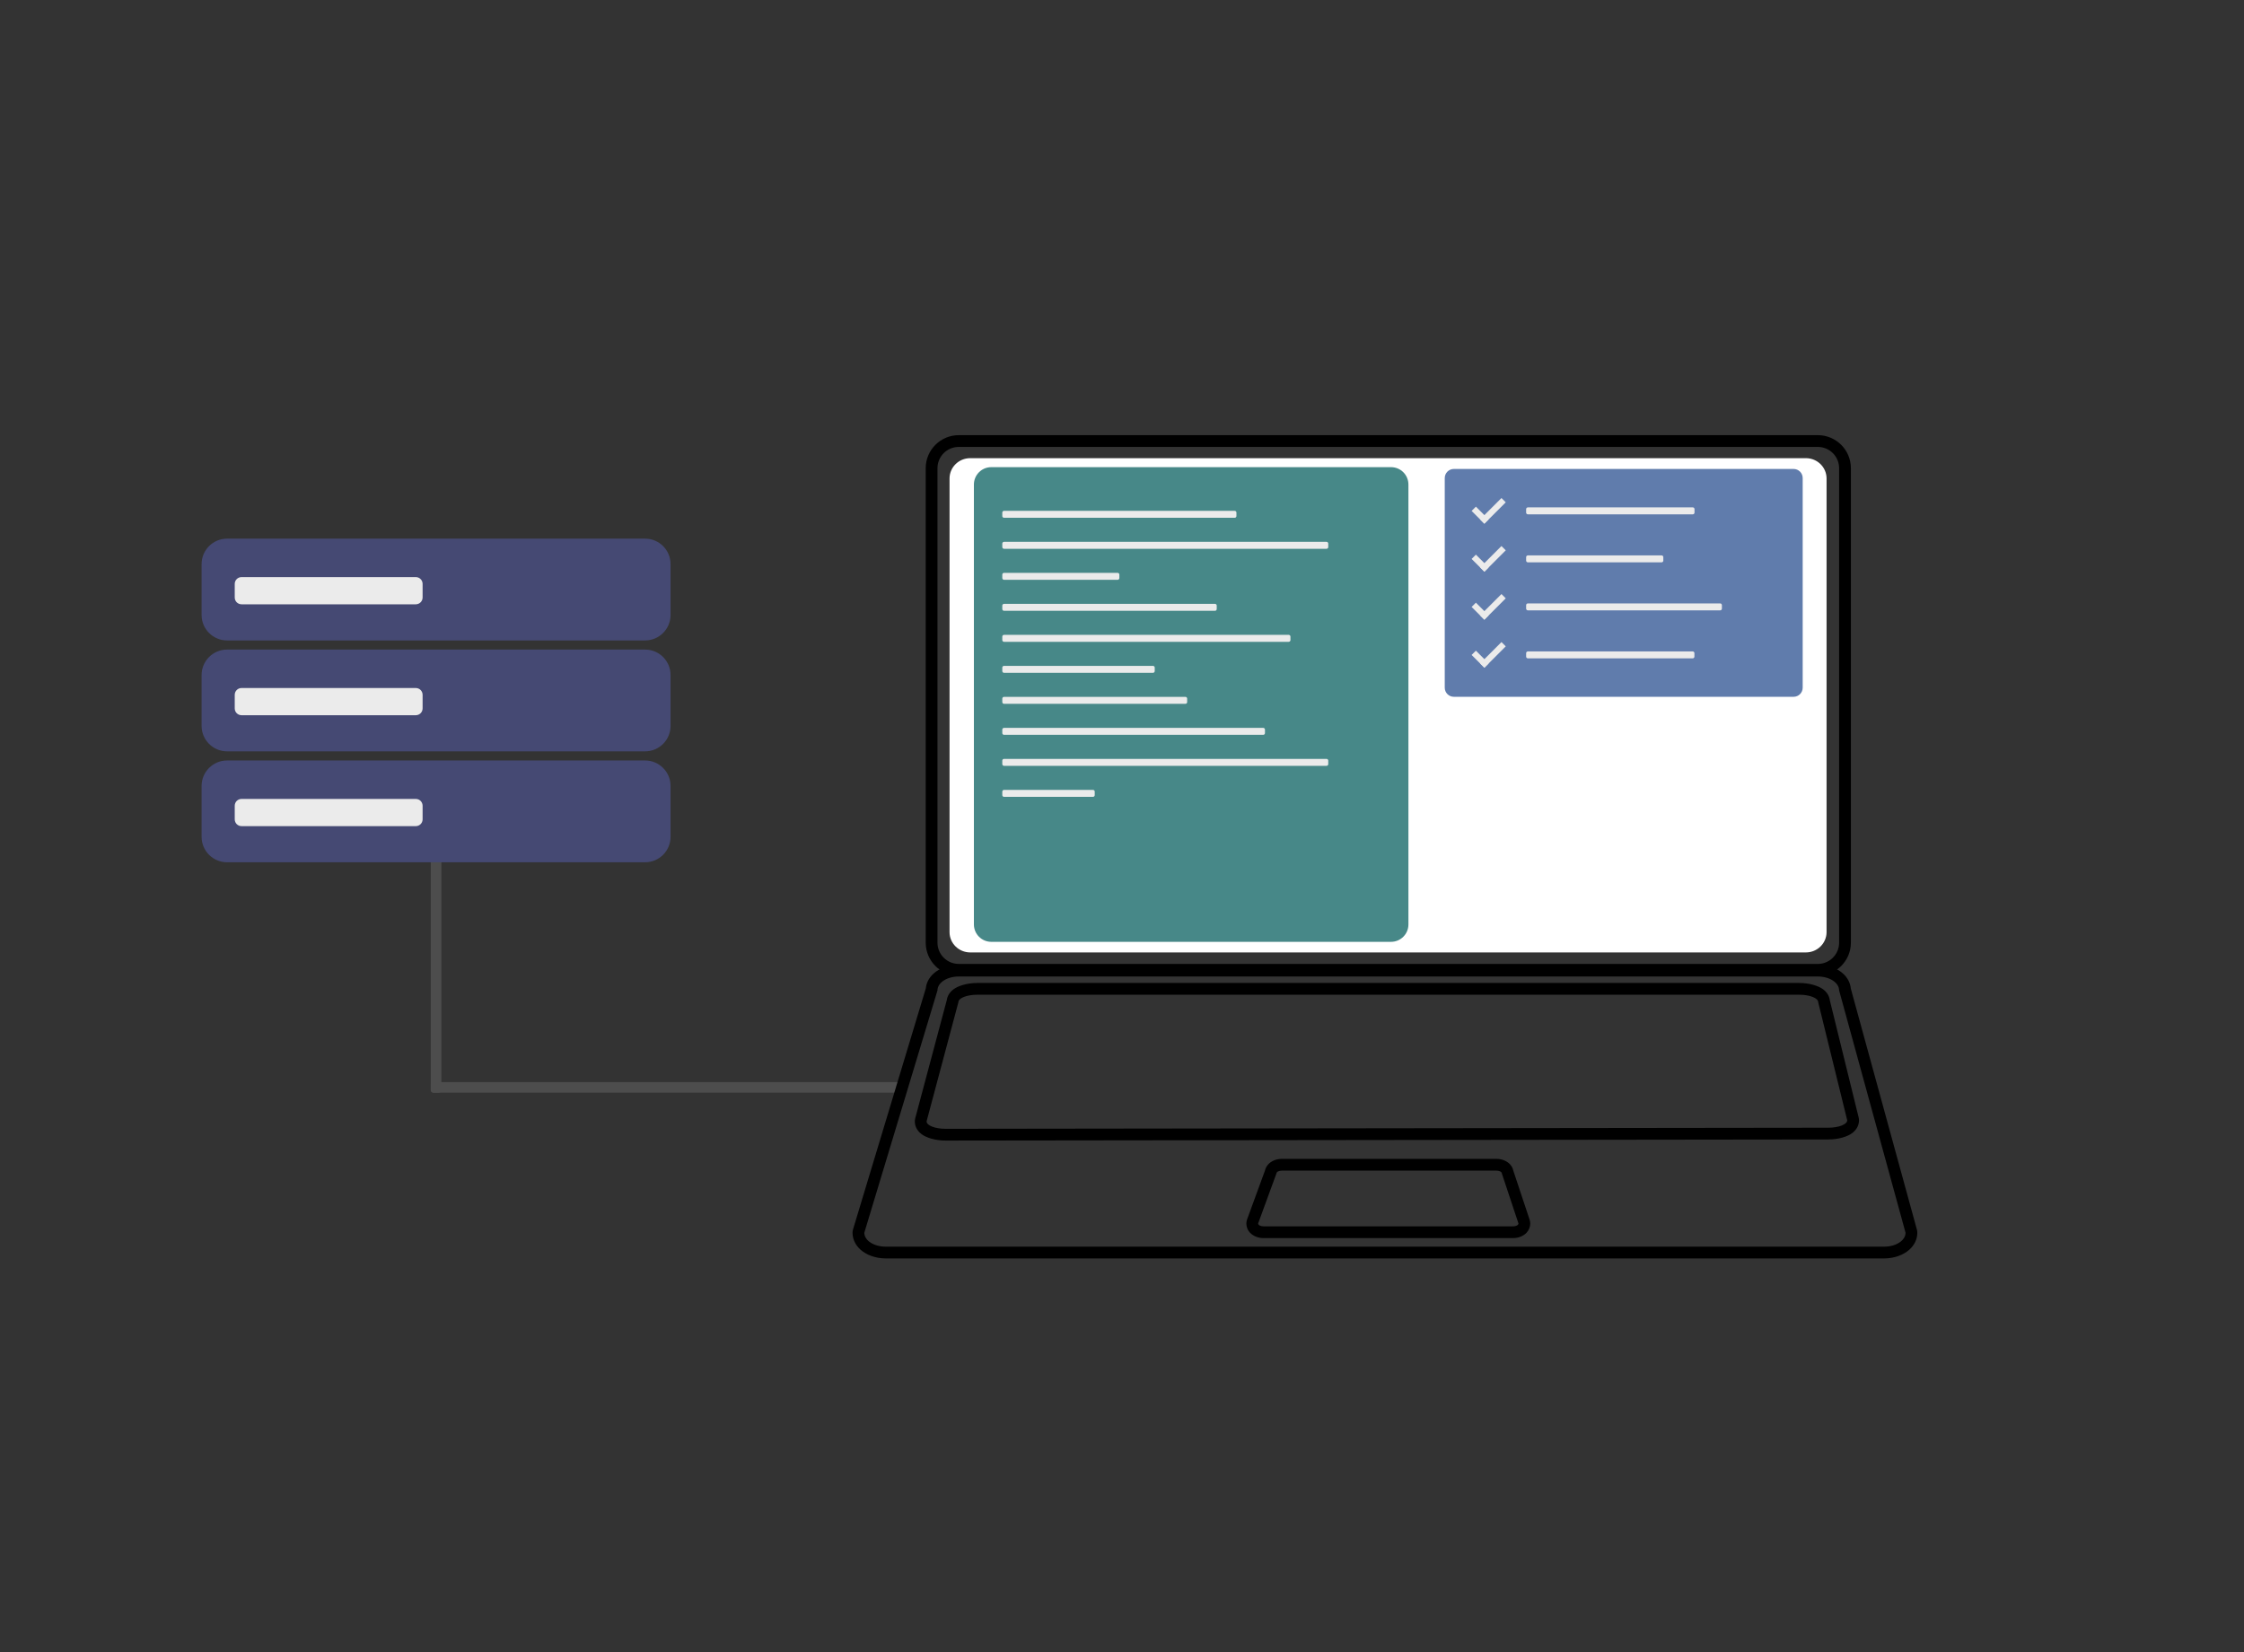 <?xml version="1.0" encoding="UTF-8" standalone="no"?>
<!DOCTYPE svg PUBLIC "-//W3C//DTD SVG 1.1//EN" "http://www.w3.org/Graphics/SVG/1.1/DTD/svg11.dtd">
<svg width="100%" height="100%" viewBox="0 0 763 562" version="1.1" xmlns="http://www.w3.org/2000/svg" xmlns:xlink="http://www.w3.org/1999/xlink" xml:space="preserve" xmlns:serif="http://www.serif.com/" style="fill-rule:evenodd;clip-rule:evenodd;stroke-linejoin:round;stroke-miterlimit:2;">
    <rect x="0" y="0" width="763" height="562" fill="#333333" stroke="none"/>
    <rect id="MIB7" x="0" y="0" width="762.919" height="561.796" style="fill:none;"/>
    <g id="Wires">
        <path d="M150.076,290.099C150.076,289.602 149.672,289.199 149.175,289.199L147.374,289.199C146.877,289.199 146.473,289.602 146.473,290.099L146.473,370.739C146.473,371.236 146.877,371.64 147.374,371.64L149.175,371.64C149.672,371.64 150.076,371.236 150.076,370.739L150.076,290.099Z" style="fill:rgb(77,77,77);"/>
        <path d="M306.417,371.64C306.915,371.64 307.318,371.236 307.318,370.739L307.318,368.938C307.318,368.441 306.915,368.037 306.417,368.037L147.374,368.037C146.877,368.037 146.473,368.441 146.473,368.938L146.473,370.739C146.473,371.236 146.877,371.64 147.374,371.64L306.417,371.64Z" style="fill:rgb(77,77,77);"/>
    </g>
    <g id="Laptop">
        <path id="CaseTop" d="M629.332,159.236C629.332,153.039 624.301,148.007 618.103,148.007C618.103,148.007 325.988,148.007 325.988,148.007C319.79,148.007 314.759,153.039 314.759,159.236C314.759,159.236 314.759,320.617 314.759,320.617C314.759,326.814 319.79,331.846 325.988,331.846C325.988,331.846 618.103,331.846 618.103,331.846C624.301,331.846 629.332,326.814 629.332,320.617C629.332,320.617 629.332,159.236 629.332,159.236ZM625.332,159.236C625.332,155.246 622.093,152.007 618.103,152.007L325.988,152.007C321.998,152.007 318.759,155.246 318.759,159.236L318.759,320.617C318.759,324.607 321.998,327.846 325.988,327.846L618.103,327.846C622.093,327.846 625.332,324.607 625.332,320.617L625.332,159.236Z"/>
        <path id="Screen" d="M621.065,162.739C621.065,158.924 617.914,155.828 614.034,155.828L329.892,155.828C326.011,155.828 322.86,158.924 322.86,162.739L322.86,317.026C322.86,320.84 326.011,323.937 329.892,323.937L614.034,323.937C617.914,323.937 621.065,320.84 621.065,317.026L621.065,162.739Z" style="fill:white;"/>
        <path id="CaseBottom" d="M629.304,336.214C629.136,334.311 628.216,332.517 626.6,331.074C624.674,329.356 621.606,328.122 618.103,328.122L325.988,328.122C322.485,328.122 319.417,329.356 317.491,331.074C315.893,332.5 314.976,334.27 314.793,336.149C314.793,336.148 290.051,418.12 290.051,418.12C289.938,418.495 289.88,418.884 289.88,419.276C289.88,421.413 290.817,423.45 292.612,425.053C294.538,426.771 297.606,428.005 301.109,428.005L640.693,428.005C644.196,428.005 647.264,426.771 649.19,425.053C650.986,423.45 651.922,421.413 651.922,419.276C651.922,418.919 651.874,418.563 651.78,418.218L629.304,336.209L629.304,336.214ZM625.332,336.851C625.332,334.241 622.093,332.122 618.103,332.122L325.988,332.122C321.998,332.122 318.759,334.241 318.759,336.851L293.88,419.276C293.88,421.886 297.119,424.005 301.109,424.005L640.693,424.005C644.683,424.005 647.922,421.886 647.922,419.276L625.332,336.851Z"/>
        <path id="Keyboard" d="M622.172,340.204C622.009,338.897 621.329,337.573 619.904,336.496C618.369,335.336 615.331,334.323 611.769,334.323L332.322,334.323C328.76,334.323 325.722,335.336 324.187,336.496C322.783,337.557 322.103,338.858 321.926,340.147C321.927,340.143 311.188,380.368 311.188,380.368C311.098,380.705 311.052,381.052 311.052,381.4C311.052,382.909 311.701,384.498 313.361,385.752C314.896,386.912 317.933,387.925 321.496,387.925L621.652,387.554C625.209,387.554 628.247,386.54 629.782,385.38C631.441,384.127 632.09,382.538 632.09,381.029C632.09,380.707 632.051,380.387 631.975,380.074L622.171,340.197L622.172,340.204ZM618.212,340.848C618.212,339.454 615.325,338.323 611.769,338.323L332.322,338.323C328.766,338.323 325.879,339.454 325.879,340.848L315.052,381.4C315.052,382.794 317.939,383.925 321.496,383.925L621.647,383.554C625.203,383.554 628.09,382.423 628.09,381.029L618.212,340.848Z"/>
        <path id="Touch" d="M514.568,398.211C514.403,397.39 514.008,396.601 513.34,395.906C512.481,395.013 510.842,394.151 508.85,394.151C508.85,394.151 435.813,394.151 435.813,394.151C433.821,394.151 432.182,395.013 431.323,395.906C430.68,396.576 430.288,397.333 430.114,398.123C430.115,398.118 424.029,414.748 424.029,414.748C423.867,415.188 423.785,415.653 423.785,416.122C423.785,417.266 424.19,418.392 425.103,419.342C425.961,420.235 427.601,421.098 429.592,421.098L514.499,421.098C516.49,421.098 518.13,420.235 518.988,419.342C519.901,418.392 520.306,417.266 520.306,416.122C520.306,415.694 520.237,415.268 520.102,414.861L514.567,398.205L514.568,398.211ZM510.658,399.126C510.658,398.588 509.848,398.151 508.85,398.151L435.813,398.151C434.815,398.151 434.005,398.588 434.005,399.126L427.785,416.122C427.785,416.661 428.595,417.098 429.592,417.098L514.499,417.098C515.496,417.098 516.306,416.661 516.306,416.122L510.658,399.126Z"/>
        <g id="Frames">
            <path id="editor" d="M478.889,164.797C478.889,161.535 476.241,158.887 472.979,158.887L337.054,158.887C333.793,158.887 331.144,161.535 331.144,164.797L331.144,314.423C331.144,317.685 333.793,320.333 337.054,320.333L472.979,320.333C476.241,320.333 478.889,317.685 478.889,314.423L478.889,164.797Z" style="fill:rgb(71,136,136);"/>
            <clipPath id="_clip1">
                <path d="M478.889,164.797C478.889,161.535 476.241,158.887 472.979,158.887L337.054,158.887C333.793,158.887 331.144,161.535 331.144,164.797L331.144,314.423C331.144,317.685 333.793,320.333 337.054,320.333L472.979,320.333C476.241,320.333 478.889,317.685 478.889,314.423L478.889,164.797Z"/>
            </clipPath>
            <g clip-path="url(#_clip1)">
                <g id="Lines">
                    <path d="M420.409,174.334C420.409,174.008 420.144,173.743 419.817,173.743L341.389,173.743C341.062,173.743 340.797,174.008 340.797,174.334L340.797,175.516C340.797,175.843 341.062,176.108 341.389,176.108L419.817,176.108C420.144,176.108 420.409,175.843 420.409,175.516L420.409,174.334Z" style="fill:rgb(235,235,235);"/>
                    <path d="M451.632,184.88C451.632,184.554 451.367,184.289 451.041,184.289L341.389,184.289C341.062,184.289 340.797,184.554 340.797,184.88L340.797,186.062C340.797,186.389 341.062,186.653 341.389,186.653L451.041,186.653C451.367,186.653 451.632,186.389 451.632,186.062L451.632,184.88Z" style="fill:rgb(235,235,235);"/>
                    <path d="M380.603,195.426C380.603,195.099 380.338,194.834 380.012,194.834L341.389,194.834C341.062,194.834 340.797,195.099 340.797,195.426L340.797,196.608C340.797,196.934 341.062,197.199 341.389,197.199L380.012,197.199C380.338,197.199 380.603,196.934 380.603,196.608L380.603,195.426Z" style="fill:rgb(235,235,235);"/>
                    <path d="M413.711,205.971C413.711,205.645 413.446,205.38 413.12,205.38L341.389,205.38C341.062,205.38 340.797,205.645 340.797,205.971L340.797,207.154C340.797,207.48 341.062,207.745 341.389,207.745L413.12,207.745C413.446,207.745 413.711,207.48 413.711,207.154L413.711,205.971Z" style="fill:rgb(235,235,235);"/>
                    <path d="M438.776,216.517C438.776,216.191 438.511,215.926 438.184,215.926L341.389,215.926C341.062,215.926 340.797,216.191 340.797,216.517L340.797,217.7C340.797,218.026 341.062,218.291 341.389,218.291L438.184,218.291C438.511,218.291 438.776,218.026 438.776,217.7L438.776,216.517Z" style="fill:rgb(235,235,235);"/>
                    <path d="M392.628,227.063C392.628,226.737 392.363,226.472 392.037,226.472L341.389,226.472C341.062,226.472 340.797,226.737 340.797,227.063L340.797,228.245C340.797,228.572 341.062,228.837 341.389,228.837L392.037,228.837C392.363,228.837 392.628,228.572 392.628,228.245L392.628,227.063Z" style="fill:rgb(235,235,235);"/>
                    <path d="M403.656,237.609C403.656,237.282 403.391,237.018 403.065,237.018L341.389,237.018C341.062,237.018 340.797,237.282 340.797,237.609L340.797,238.791C340.797,239.117 341.062,239.382 341.389,239.382L403.065,239.382C403.391,239.382 403.656,239.117 403.656,238.791L403.656,237.609Z" style="fill:rgb(235,235,235);"/>
                    <path d="M430.108,248.155C430.108,247.828 429.843,247.563 429.517,247.563L341.389,247.563C341.062,247.563 340.797,247.828 340.797,248.155L340.797,249.337C340.797,249.663 341.062,249.928 341.389,249.928L429.517,249.928C429.843,249.928 430.108,249.663 430.108,249.337L430.108,248.155Z" style="fill:rgb(235,235,235);"/>
                    <path d="M451.632,258.7C451.632,258.374 451.367,258.109 451.041,258.109L341.389,258.109C341.062,258.109 340.797,258.374 340.797,258.7L340.797,259.883C340.797,260.209 341.062,260.474 341.389,260.474L451.041,260.474C451.367,260.474 451.632,260.209 451.632,259.883L451.632,258.7Z" style="fill:rgb(235,235,235);"/>
                    <path d="M372.227,269.246C372.227,268.92 371.962,268.655 371.635,268.655L341.389,268.655C341.062,268.655 340.797,268.92 340.797,269.246L340.797,270.429C340.797,270.755 341.062,271.02 341.389,271.02L371.635,271.02C371.962,271.02 372.227,270.755 372.227,270.429L372.227,269.246Z" style="fill:rgb(235,235,235);"/>
                </g>
            </g>
            <path id="t1" d="M612.947,162.598C612.947,160.887 611.558,159.498 609.847,159.498L494.341,159.498C492.63,159.498 491.241,160.887 491.241,162.598L491.241,233.892C491.241,235.603 492.63,236.992 494.341,236.992L609.847,236.992C611.558,236.992 612.947,235.603 612.947,233.892L612.947,162.598Z" style="fill:rgb(96,124,172);"/>
            <g id="Checklist">
                <g id="Checklist-Point">
                    <g id="Tick1" serif:id="Tick">
                        <path d="M501.832,172.315L500.374,173.773L504.714,178.113L506.172,176.655L501.832,172.315Z" style="fill:rgb(235,235,235);"/>
                        <path d="M511.982,170.846L510.524,169.388L503.257,176.655L504.714,178.113L511.982,170.846Z" style="fill:rgb(235,235,235);"/>
                    </g>
                    <path d="M576.166,173.159C576.166,172.833 575.901,172.568 575.575,172.568L519.506,172.568C519.18,172.568 518.915,172.833 518.915,173.159L518.915,174.342C518.915,174.668 519.18,174.933 519.506,174.933L575.575,174.933C575.901,174.933 576.166,174.668 576.166,174.342L576.166,173.159Z" style="fill:rgb(235,235,235);"/>
                </g>
                <g id="Checklist-Point1" serif:id="Checklist-Point">
                    <g id="Tick">
                        <path d="M501.832,188.645L500.374,190.103L504.714,194.443L506.172,192.985L501.832,188.645Z" style="fill:rgb(235,235,235);"/>
                        <path d="M511.982,187.176L510.524,185.718L503.257,192.985L504.714,194.443L511.982,187.176Z" style="fill:rgb(235,235,235);"/>
                    </g>
                    <path d="M565.557,189.489C565.557,189.163 565.292,188.898 564.966,188.898L519.506,188.898C519.18,188.898 518.915,189.163 518.915,189.489L518.915,190.672C518.915,190.998 519.18,191.263 519.506,191.263L564.966,191.263C565.292,191.263 565.557,190.998 565.557,190.672L565.557,189.489Z" style="fill:rgb(235,235,235);"/>
                </g>
                <g id="Checklist-Point2" serif:id="Checklist-Point">
                    <g id="Tick2" serif:id="Tick">
                        <path d="M501.832,204.975L500.374,206.433L504.714,210.773L506.172,209.315L501.832,204.975Z" style="fill:rgb(235,235,235);"/>
                        <path d="M511.982,203.505L510.524,202.048L503.257,209.315L504.714,210.773L511.982,203.505Z" style="fill:rgb(235,235,235);"/>
                    </g>
                    <path d="M585.475,205.819C585.475,205.493 585.21,205.228 584.884,205.228L519.506,205.228C519.18,205.228 518.915,205.493 518.915,205.819L518.915,207.001C518.915,207.328 519.18,207.593 519.506,207.593L584.884,207.593C585.21,207.593 585.475,207.328 585.475,207.001L585.475,205.819Z" style="fill:rgb(235,235,235);"/>
                </g>
                <g id="Checklist-Point3" serif:id="Checklist-Point">
                    <g id="Tick3" serif:id="Tick">
                        <path d="M501.832,221.305L500.374,222.763L504.714,227.103L506.172,225.645L501.832,221.305Z" style="fill:rgb(235,235,235);"/>
                        <path d="M511.982,219.835L510.524,218.378L503.257,225.645L504.714,227.103L511.982,219.835Z" style="fill:rgb(235,235,235);"/>
                    </g>
                    <path d="M576.132,222.149C576.132,221.823 575.867,221.558 575.541,221.558L519.506,221.558C519.18,221.558 518.915,221.823 518.915,222.149L518.915,223.331C518.915,223.658 519.18,223.922 519.506,223.922L575.541,223.922C575.867,223.922 576.132,223.658 576.132,223.331L576.132,222.149Z" style="fill:rgb(235,235,235);"/>
                </g>
            </g>
        </g>
    </g>
    <g id="Rack">
        <g id="Server">
            <path d="M228.001,191.858C228.001,187.081 224.123,183.203 219.346,183.203L77.203,183.203C72.426,183.203 68.548,187.081 68.548,191.858L68.548,209.168C68.548,213.945 72.426,217.823 77.203,217.823L219.346,217.823C224.123,217.823 228.001,213.945 228.001,209.168L228.001,191.858Z" style="fill:rgb(69,73,115);"/>
            <circle cx="195.855" cy="200.906" r="4.392" style="fill:transparent"/>
            <circle cx="209.286" cy="200.906" r="4.392" style="fill:transparent"/>
            <path d="M143.693,198.593C143.693,197.317 142.657,196.28 141.38,196.28L82.128,196.28C80.852,196.28 79.815,197.317 79.815,198.593L79.815,203.219C79.815,204.496 80.852,205.532 82.128,205.532L141.38,205.532C142.657,205.532 143.693,204.496 143.693,203.219L143.693,198.593Z" style="fill:rgb(235,235,235);"/>
        </g>
        <g id="Server1" serif:id="Server">
            <path d="M228.001,229.584C228.001,224.807 224.123,220.929 219.346,220.929L77.203,220.929C72.426,220.929 68.548,224.807 68.548,229.584L68.548,246.894C68.548,251.67 72.426,255.548 77.203,255.548L219.346,255.548C224.123,255.548 228.001,251.67 228.001,246.894L228.001,229.584Z" style="fill:rgb(69,73,115);"/>
            <circle cx="195.855" cy="238.632" r="4.392" style="fill:transparent"/>
            <circle cx="209.286" cy="238.632" r="4.392" style="fill:transparent"/>
            <path d="M143.693,236.319C143.693,235.042 142.657,234.006 141.38,234.006L82.128,234.006C80.852,234.006 79.815,235.042 79.815,236.319L79.815,240.945C79.815,242.221 80.852,243.258 82.128,243.258L141.38,243.258C142.657,243.258 143.693,242.221 143.693,240.945L143.693,236.319Z" style="fill:rgb(235,235,235);"/>
        </g>
        <g id="Server2" serif:id="Server">
            <path d="M228.001,267.309C228.001,262.532 224.123,258.654 219.346,258.654L77.203,258.654C72.426,258.654 68.548,262.532 68.548,267.309L68.548,284.619C68.548,289.396 72.426,293.274 77.203,293.274L219.346,293.274C224.123,293.274 228.001,289.396 228.001,284.619L228.001,267.309Z" style="fill:rgb(69,73,115);"/>
            <circle cx="195.855" cy="276.357" r="4.392"  style="fill:transparent"/>
            <circle cx="209.286" cy="276.357" r="4.392" style="fill:transparent"/>
            <path d="M143.693,274.044C143.693,272.768 142.657,271.731 141.38,271.731L82.128,271.731C80.852,271.731 79.815,272.768 79.815,274.044L79.815,278.67C79.815,279.947 80.852,280.983 82.128,280.983L141.38,280.983C142.657,280.983 143.693,279.947 143.693,278.67L143.693,274.044Z" style="fill:rgb(235,235,235);"/>
        </g>
    </g>
</svg>
